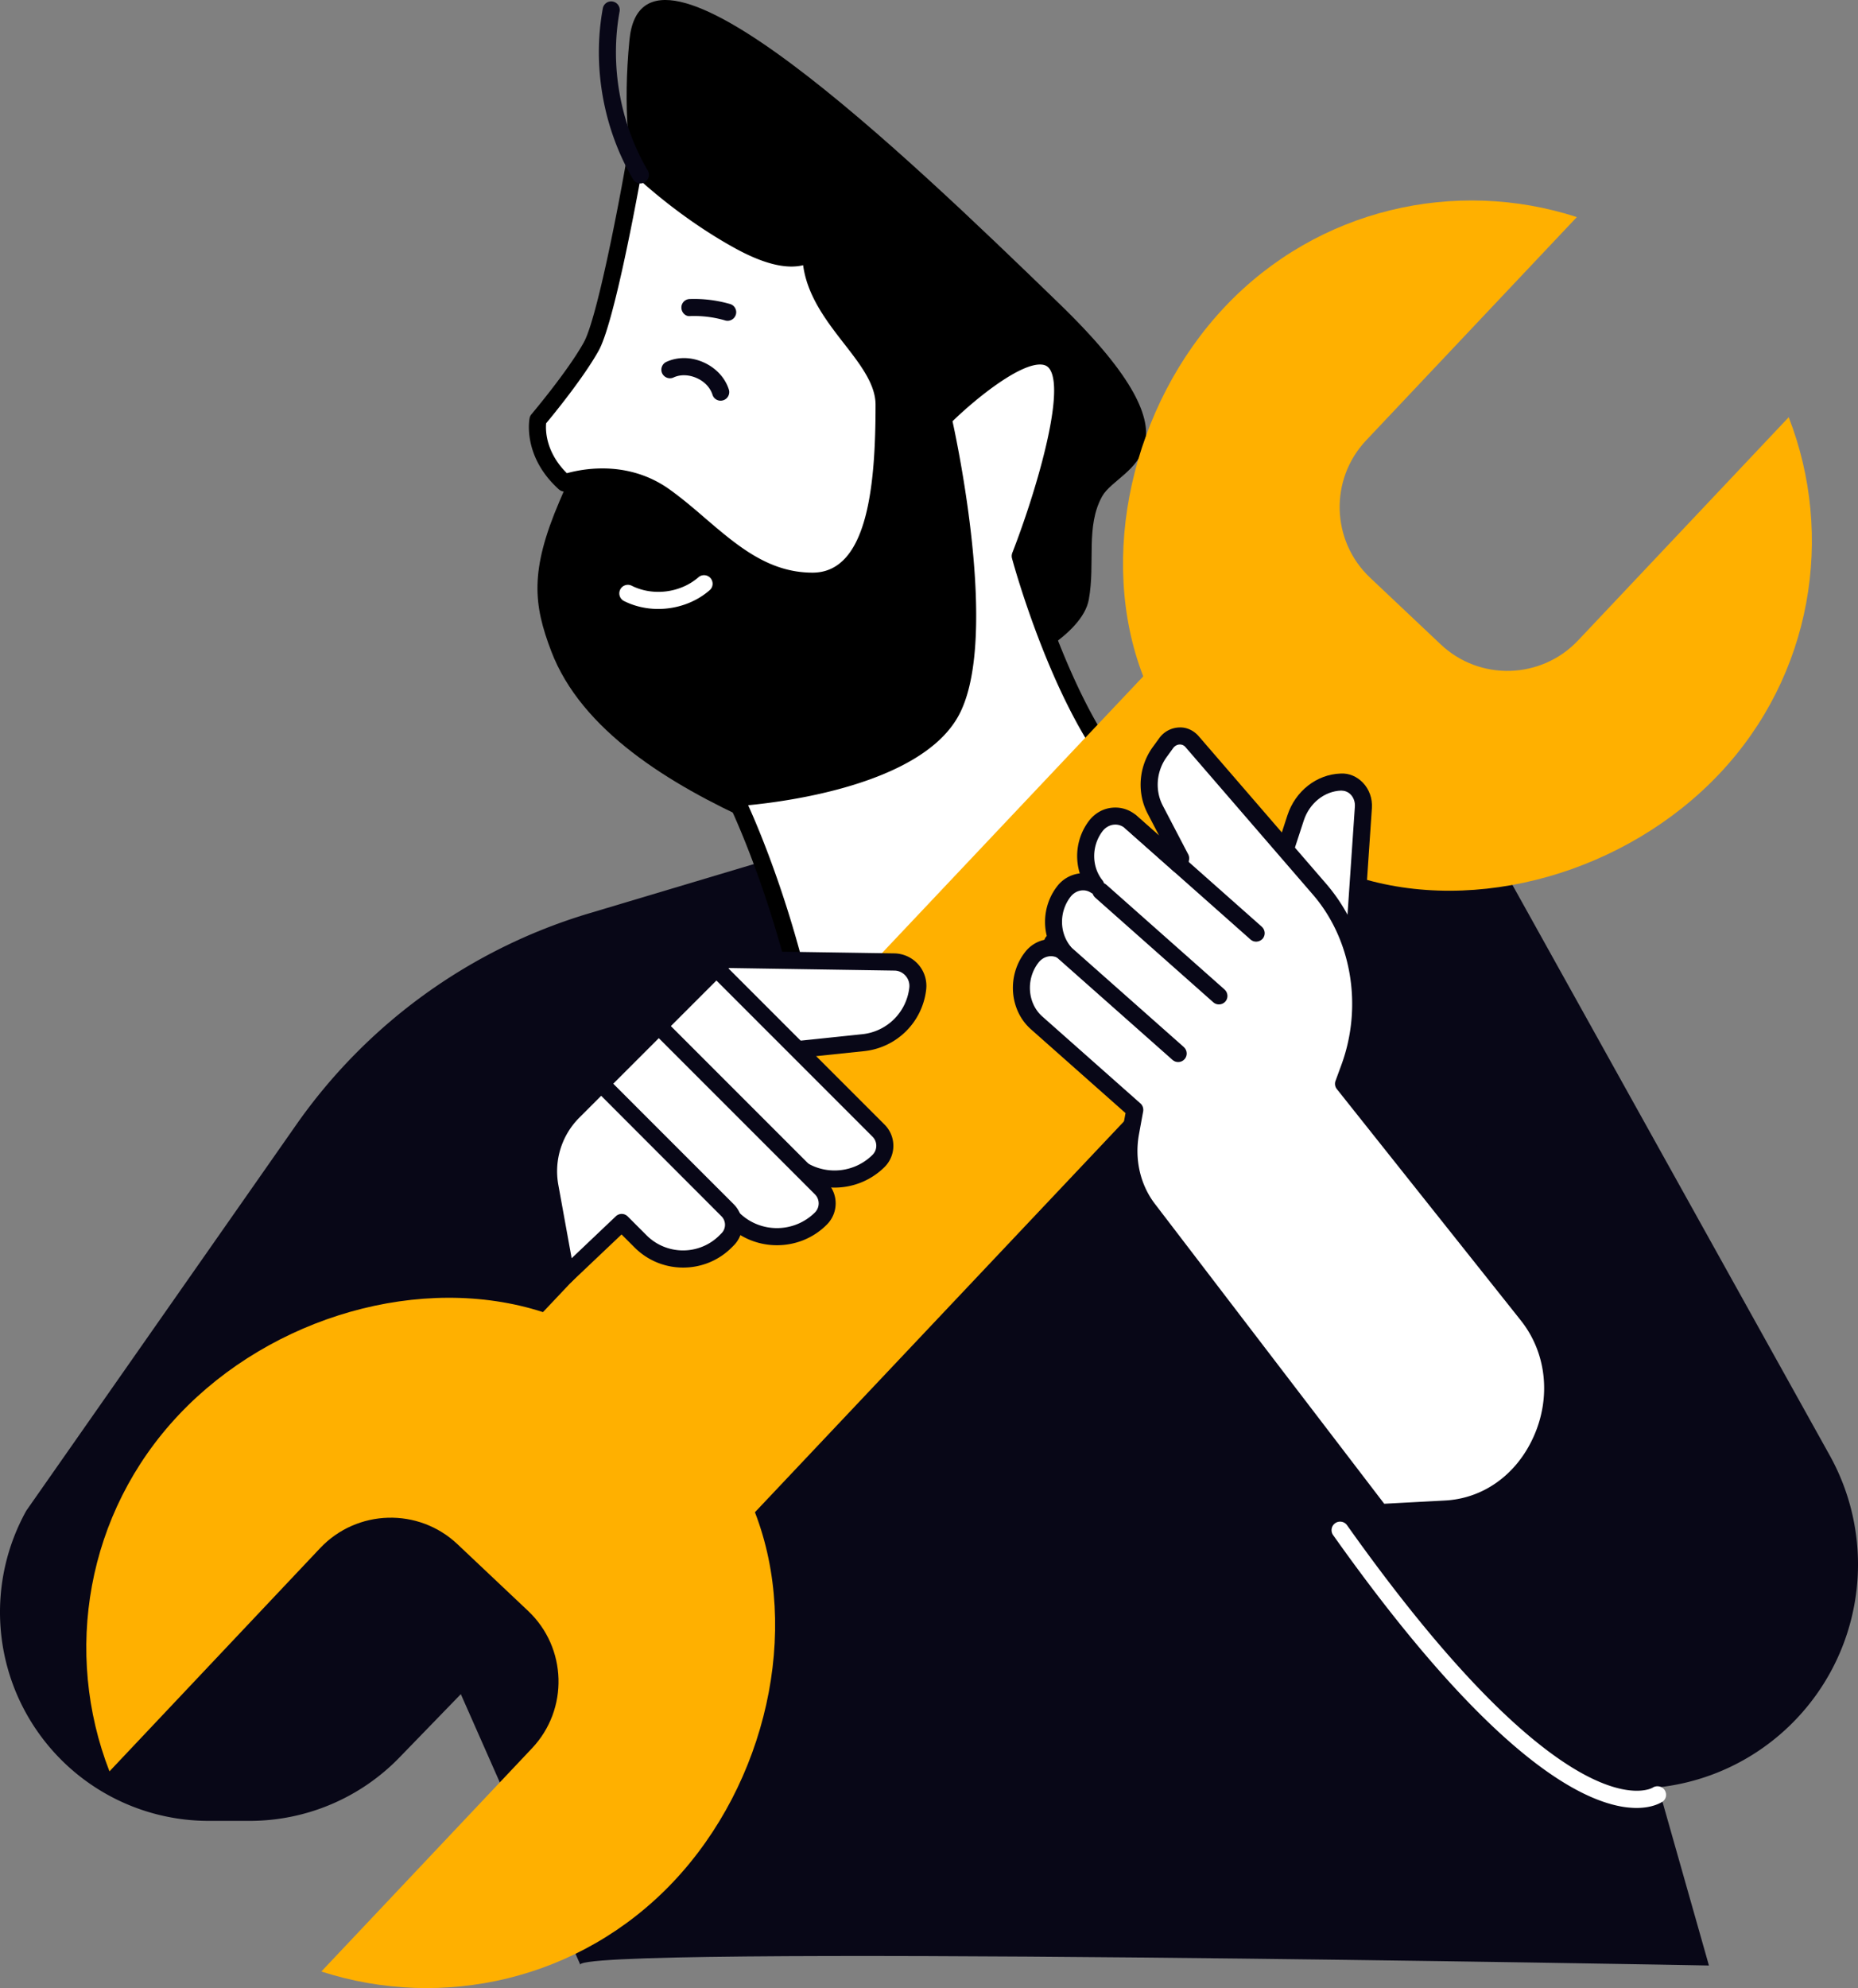 <svg preserveAspectRatio="xMidYMid meet" data-bbox="0.003 0 217.04 232.156" viewBox="0.003 0 217.04 232.156" xmlns="http://www.w3.org/2000/svg" data-type="color" role="presentation" aria-hidden="true" aria-label="">
    <rect x="0.003" y="0" width="217.04" height="232.156" fill="#808080" stroke="none"/>
    <g>
        <path d="m113.39 91.68 59.86 5.5 40.49 72.77a26.195 26.195 0 0 1-4.77 31.65c-9.52 9.12-24.34 9.73-34.58 1.44l-40.22-32.55-20.78-78.81z" fill="#080717" data-color="1"></path>
        <path d="M106.67 95.34 68.8 106.66a64.185 64.185 0 0 0-34.19 24.68L3.08 176.4c-4.62 8.31-4 18.54 1.61 26.22a24.368 24.368 0 0 0 19.69 10.01h4.79c6.59 0 12.91-2.67 17.5-7.41l51.46-53.07 8.54-56.81z" fill="#080717" data-color="1"></path>
        <path d="M118.64 77.79s7.78-3.5 8.55-7.78c.78-4.28-.39-8.55 1.56-12.05 1.94-3.5 13.03-5.06-5.06-22.55-18.08-17.51-48.6-46.86-50.16-30.73s2.92 22.55 3.11 25.08c.19 2.53-7.78 20.61-11.28 28.77-3.5 8.17-3.03 12.08-.97 17.5 3.52 9.27 13.8 15.55 23.72 20.03 9.92 4.47 28.2-7.58 30.53-18.27z" fill="#000000" data-color="2"></path>
        <path d="M65.95 56.4s6.22-2.33 11.67 1.56c5.44 3.89 9.92 9.92 17.3 9.92 7.39 0 8.36-10.86 8.36-20.61 0-5.83-8.55-10.29-8.55-17.69 0-.39-1.56 2.33-8.55-1.56-7-3.89-12.05-8.94-12.05-8.94s-3.11 17.89-5.06 21.39c-1.94 3.5-6.22 8.55-6.22 8.55s-.79 3.88 3.1 7.38z" fill="#ffffff" data-color="3"></path>
        <path d="M94.92 68.87c-5.85 0-9.92-3.48-13.86-6.85-1.3-1.12-2.65-2.27-4.02-3.25-4.95-3.54-10.68-1.45-10.73-1.43-.35.13-.74.06-1.02-.19-4.26-3.84-3.46-8.15-3.42-8.33.03-.17.11-.32.22-.45.04-.05 4.24-5.02 6.11-8.39 1.53-2.75 4.09-16.14 4.94-21.07a.99.99 0 0 1 .68-.78c.36-.11.75-.02 1.01.25.05.05 5.05 5.01 11.83 8.78 1.96 1.09 5.52 2.74 7.38 1.61.16-.09.64-.38 1.17-.09.31.18.52.55.52.91 0 3.58 2.26 6.49 4.45 9.31 2.11 2.72 4.11 5.29 4.11 8.38-.01 10.04-1.07 21.59-9.37 21.59zM70.38 54.7c2.3 0 5.14.53 7.82 2.44 1.44 1.03 2.83 2.21 4.16 3.36 3.83 3.28 7.45 6.37 12.56 6.37 6.52 0 7.36-10.48 7.36-19.61 0-2.4-1.79-4.71-3.69-7.15-2.03-2.61-4.29-5.54-4.77-9.14-2.04.5-4.76-.2-8.13-2.08-4.97-2.76-8.93-6.05-10.91-7.83-.86 4.69-3.2 16.92-4.84 19.88-1.76 3.16-5.28 7.46-6.14 8.49-.07.77-.09 3.33 2.42 5.83.79-.22 2.3-.56 4.16-.56z" fill="#000000" data-color="2"></path>
        <path d="M74.81 21.42c-.34 0-.68-.18-.86-.49C70.47 15 69.18 7.73 70.42.98a.99.99 0 0 1 1.16-.8c.54.1.9.62.8 1.16-1.15 6.29.05 13.06 3.29 18.57.28.48.12 1.09-.36 1.37-.15.09-.33.14-.5.14z" fill="#080717" data-color="1"></path>
        <path d="M76.89 71.11c-1.37 0-2.73-.3-3.96-.91a1 1 0 1 1 .89-1.79c2.48 1.23 5.68.82 7.77-1a.998.998 0 0 1 1.41.1c.36.42.32 1.05-.1 1.41-1.65 1.44-3.83 2.19-6.01 2.19z" fill="#ffffff" data-color="3"></path>
        <path d="M116.36 56.1c-.53 0-.98-.42-1-.96a10.63 10.63 0 0 1 3.65-8.42.999.999 0 1 1 1.3 1.52c-1.93 1.66-3.06 4.27-2.96 6.82.02.55-.41 1.02-.96 1.04h-.03z" fill="#080717" data-color="1"></path>
        <path d="M84.18 46.79c-.42 0-.82-.27-.95-.7-.27-.84-.94-1.55-1.86-1.95-.91-.4-1.9-.43-2.69-.06-.5.23-1.09.01-1.33-.49-.23-.5-.01-1.1.49-1.33 1.32-.61 2.9-.59 4.34.05s2.52 1.79 2.96 3.17a.999.999 0 0 1-.65 1.26c-.1.03-.21.05-.31.05z" fill="#080717" data-color="1"></path>
        <path d="M85 37.46c-.09 0-.19-.01-.28-.04-1.33-.39-2.71-.56-4.09-.51-.55.07-1.01-.41-1.03-.96a.989.989 0 0 1 .96-1.03 15.1 15.1 0 0 1 4.72.58c.53.15.84.71.68 1.24-.13.43-.53.72-.96.72z" fill="#080717" data-color="1"></path>
        <path d="M134.43 93.5c-9.08-5.86-15.24-28.56-15.24-28.56s7.05-18.02 4.31-22.33-13.32 6.27-13.32 6.27 5.88 25.86.78 34.48c-5.09 8.62-25.07 9.79-25.07 9.79s5.75 11.47 8.94 28.46c16.09-6.75 29.72-16.44 39.6-28.11z" fill="#ffffff" data-color="3"></path>
        <path d="M94.83 122.61a.997.997 0 0 1-.98-.82c-3.14-16.66-8.8-28.08-8.85-28.19a1.006 1.006 0 0 1 .84-1.45c.19-.01 19.51-1.24 24.27-9.3 4.83-8.18-.84-33.49-.9-33.74-.08-.33.02-.69.27-.93.82-.83 8.17-8.03 12.49-7.57 1.01.11 1.83.62 2.38 1.47 2.81 4.41-2.96 19.96-4.1 22.92.78 2.73 6.64 22.44 14.73 27.67.24.16.4.41.45.69.04.28-.04.57-.23.79-9.98 11.78-23.8 21.59-39.98 28.38-.13.05-.26.08-.39.08zM87.4 94.03c1.54 3.41 5.59 13.14 8.17 26.17 15.02-6.48 27.9-15.62 37.38-26.52-8.77-6.81-14.49-27.57-14.73-28.48-.06-.21-.04-.43.03-.63 2.65-6.79 6.2-18.6 4.4-21.43-.22-.34-.5-.51-.91-.56-2.43-.28-7.53 3.76-10.47 6.61.85 3.9 5.43 26.41.55 34.66-4.53 7.69-19.61 9.72-24.42 10.18z" fill="#000000" data-color="2"></path>
        <path d="m67.83 229.51-23.47-53.12 66.8-65.16 50.57-15.27 37.9 133.56c-.01-.01-134.96-2.49-131.8-.01z" fill="#080717" data-color="1"></path>
        <path d="m208.95 48.72-24.61 26.07c-4.3 4.55-11.49 4.76-16.04.46l-8.25-7.79c-4.56-4.3-4.76-11.49-.46-16.04l24.61-26.07c-14.12-4.58-30.24-1.04-41.12 10.48-10.87 11.51-14.9 29.3-9.53 43.15L94.6 120.22l-31.17 33c-14.13-4.57-31.66.47-42.53 11.98-10.88 11.52-13.49 27.81-8.11 41.65l24.61-26.07c4.3-4.55 11.49-4.76 16.04-.46l8.25 7.79c4.56 4.3 4.76 11.49.46 16.04l-24.61 26.07c14.12 4.57 30.24 1.04 41.12-10.48 10.87-11.51 14.89-29.3 9.53-43.15l38.96-41.25 31.17-33c14.13 4.57 31.66-.47 42.53-11.98 10.87-11.51 13.48-27.81 8.1-41.64z" fill="#ffb000" data-color="4"></path>
        <path d="m75.96 120.81 8.78-8.78 19.73.3c1.66.03 2.93 1.48 2.73 3.13a7.197 7.197 0 0 1-6.4 6.3l-17.83 1.86-7.01-2.81z" fill="#ffffff" data-color="3"></path>
        <path d="M82.99 124.62c-.13 0-.25-.02-.37-.07l-7.03-2.81a1.006 1.006 0 0 1-.34-1.64l8.78-8.78c.19-.19.46-.28.72-.29l19.73.3c1.07.02 2.09.49 2.8 1.3s1.04 1.88.91 2.95a8.15 8.15 0 0 1-7.29 7.17l-17.83 1.86c-.01.01-.05.01-.08.01zm-5.25-4.17 5.39 2.16 17.58-1.84a6.16 6.16 0 0 0 5.51-5.42 1.79 1.79 0 0 0-.43-1.4c-.34-.39-.81-.61-1.32-.61l-19.31-.3-7.42 7.41z" fill="#080717" data-color="1"></path>
        <path d="M102.64 135.56c.97-.97.97-2.55 0-3.53l-18.95-18.95-6.9 6.9 15.57 15.57a7.276 7.276 0 0 0 10.28.01z" fill="#ffffff" data-color="3"></path>
        <path d="M97.5 138.68c-2.12 0-4.24-.81-5.85-2.42l-15.57-15.57a.996.996 0 0 1 0-1.41l6.9-6.9c.38-.38 1.04-.38 1.41 0l18.95 18.95a3.5 3.5 0 0 1 0 4.94 8.279 8.279 0 0 1-5.84 2.41zm-19.3-18.69 14.86 14.86c2.44 2.44 6.42 2.44 8.87 0 .58-.58.58-1.53 0-2.11L83.69 114.5l-5.49 5.49zm24.44 15.57z" fill="#080717" data-color="1"></path>
        <path d="M95.9 142.29c.97-.97.97-2.55 0-3.53l-18.95-18.95-6.9 6.9 15.57 15.57c2.84 2.85 7.45 2.85 10.28.01z" fill="#ffffff" data-color="3"></path>
        <path d="M90.76 145.41c-2.12 0-4.24-.81-5.85-2.42l-15.57-15.57c-.19-.19-.29-.44-.29-.71s.11-.52.29-.71l6.9-6.9a.996.996 0 0 1 1.41 0l18.95 18.95a3.5 3.5 0 0 1 0 4.94c-1.6 1.62-3.72 2.42-5.84 2.42zm-19.29-18.69 14.86 14.86c2.44 2.44 6.42 2.44 8.87 0 .58-.58.58-1.53 0-2.11l-18.24-18.24-5.49 5.49z" fill="#080717" data-color="1"></path>
        <path d="m84.77 144.97.24-.24c.94-.94.94-2.46 0-3.4l-14.78-14.78-3.26 3.26a9.819 9.819 0 0 0-2.72 8.71l1.89 10.42 6.51-6.17 2.21 2.21c2.73 2.73 7.17 2.73 9.91-.01z" fill="#ffffff" data-color="3"></path>
        <path d="M66.13 149.93c-.1 0-.21-.02-.31-.05a.979.979 0 0 1-.67-.77l-1.89-10.42c-.63-3.49.49-7.08 3-9.59l3.26-3.26a.996.996 0 0 1 1.41 0l14.78 14.78a3.41 3.41 0 0 1 0 4.82l-.24.24c-3.12 3.12-8.21 3.12-11.33 0l-1.53-1.53-5.8 5.5a.97.97 0 0 1-.68.28zm4.1-21.97-2.56 2.56a8.849 8.849 0 0 0-2.45 7.82l1.56 8.59 5.16-4.9a.99.99 0 0 1 1.39.02l2.21 2.21c2.35 2.34 6.16 2.34 8.5 0l.24-.24c.55-.55.55-1.44 0-1.99l-14.05-14.07zm14.54 17.01z" fill="#080717" data-color="1"></path>
        <path d="m157.92 113.99 1.34-19.72c.11-1.64-1.1-3-2.62-2.95-2.38.08-4.5 1.76-5.3 4.19l-2.17 6.67 8.75 11.81z" fill="#ffffff" data-color="3"></path>
        <path d="M157.92 114.99c-.31 0-.61-.15-.8-.4l-8.75-11.8c-.19-.26-.25-.6-.15-.91l2.17-6.67c.92-2.83 3.42-4.79 6.22-4.88.98-.06 1.91.35 2.6 1.07.74.77 1.12 1.84 1.05 2.95l-1.34 19.72c-.03.42-.31.77-.72.89-.09.02-.19.03-.28.03zm-7.64-12.98 6.83 9.21 1.16-17.02c.04-.54-.14-1.06-.49-1.42-.3-.31-.68-.45-1.1-.46-1.96.06-3.72 1.47-4.38 3.5l-2.02 6.19z" fill="#080717" data-color="1"></path>
        <path d="M154.12 103.83 139.24 86.6c-.82-.95-2.26-.86-3.03.19l-.75 1.03c-1.42 1.96-1.62 4.6-.52 6.71l2.97 5.69-.14.78-5.66-5c-1.23-1.09-3.1-.88-4.13.49-1.58 2.09-1.52 5.01.02 6.94-1.19-.79-2.79-.52-3.73.69-1.62 2.09-1.57 5.05-.02 6.99-1.19-.79-2.79-.52-3.73.69-1.81 2.34-1.56 5.75.57 7.64l11.47 10.16-.49 2.69c-.58 3.19.17 6.46 2.06 8.92l27.1 35.43 7.63-.41c10.58-.57 16.37-14.01 9.63-22.58l-.15-.18-21.39-26.89.7-1.91c2.63-7.22 1.26-15.3-3.53-20.84z" fill="#ffffff" data-color="3"></path>
        <path d="M161.22 177.64c-.31 0-.6-.14-.79-.39l-27.1-35.43c-2.06-2.7-2.88-6.23-2.24-9.71l.39-2.13-11.05-9.79c-2.51-2.22-2.82-6.26-.69-9a3.9 3.9 0 0 1 2.65-1.51c-.65-2.05-.28-4.4 1.1-6.18a3.9 3.9 0 0 1 2.65-1.51 6.8 6.8 0 0 1 1.05-6.11c.68-.9 1.65-1.46 2.73-1.56 1.05-.1 2.06.23 2.86.93l2.62 2.32-1.34-2.57c-1.28-2.45-1.04-5.5.6-7.76l.75-1.03a3 3 0 0 1 2.3-1.26c.87-.06 1.71.33 2.3 1l14.88 17.22c5.07 5.86 6.48 14.23 3.71 21.83l-.51 1.39 21.19 26.64c3.43 4.36 4.07 10.34 1.68 15.62-2.31 5.09-6.81 8.3-12.04 8.58l-7.63.41h-.07zm-38.45-65.98c-.54 0-1.08.26-1.46.75-1.49 1.92-1.29 4.74.44 6.28l11.47 10.16c.26.23.38.58.32.93l-.49 2.68c-.53 2.92.15 5.89 1.87 8.13l26.78 35.01 7.11-.38c4.47-.24 8.33-3.01 10.32-7.41 2.08-4.59 1.54-9.79-1.43-13.56l-.14-.18-21.39-26.89a.983.983 0 0 1-.16-.96l.7-1.91c2.49-6.82 1.18-14.61-3.34-19.84l-14.88-17.22a.838.838 0 0 0-.7-.31c-.29.01-.57.17-.76.44l-.75 1.03c-1.2 1.66-1.38 3.88-.45 5.66l2.97 5.69c.1.2.14.42.1.64l-.14.78a.999.999 0 0 1-1.65.57l-5.66-5.01c-.37-.33-.85-.49-1.33-.44-.52.05-1 .33-1.34.78-1.28 1.7-1.28 4.1 0 5.71a1 1 0 0 1-.04 1.3c-.33.36-.88.43-1.29.16-.77-.51-1.78-.31-2.39.47-1.32 1.7-1.33 4.12-.03 5.76a1 1 0 0 1-.04 1.3c-.33.36-.88.43-1.29.16-.29-.19-.61-.28-.93-.28z" fill="#080717" data-color="1"></path>
        <path d="M142.39 117.29c-.24 0-.47-.08-.66-.25l-13.8-12.23c-.41-.37-.45-1-.09-1.41.37-.41 1-.45 1.41-.08l13.8 12.23c.41.37.45 1 .09 1.41-.2.22-.47.33-.75.33z" fill="#080717" data-color="1"></path>
        <path d="M146.74 109.96c-.24 0-.47-.08-.66-.25l-14.67-13c-.41-.37-.45-1-.09-1.41.37-.41 1-.45 1.41-.08l14.67 13c.41.37.45 1 .09 1.41-.2.21-.48.33-.75.33z" fill="#080717" data-color="1"></path>
        <path d="M137.63 124.02c-.24 0-.47-.08-.66-.25l-14.67-12.99c-.41-.37-.45-1-.09-1.41.37-.41 1-.45 1.41-.09l14.67 12.99c.41.37.45 1 .09 1.41-.2.23-.47.34-.75.34z" fill="#080717" data-color="1"></path>
        <path d="M191.18 211.12c-.47 0-1-.04-1.58-.13-5.85-.95-16.48-7.22-33.87-31.73a.994.994 0 0 1 .24-1.39.996.996 0 0 1 1.39.24c25.87 36.44 35.61 30.7 35.7 30.64.45-.29 1.07-.18 1.38.26.31.45.22 1.05-.22 1.37-.12.07-1.09.74-3.04.74z" fill="#ffffff" data-color="3"></path>
    </g>
</svg>